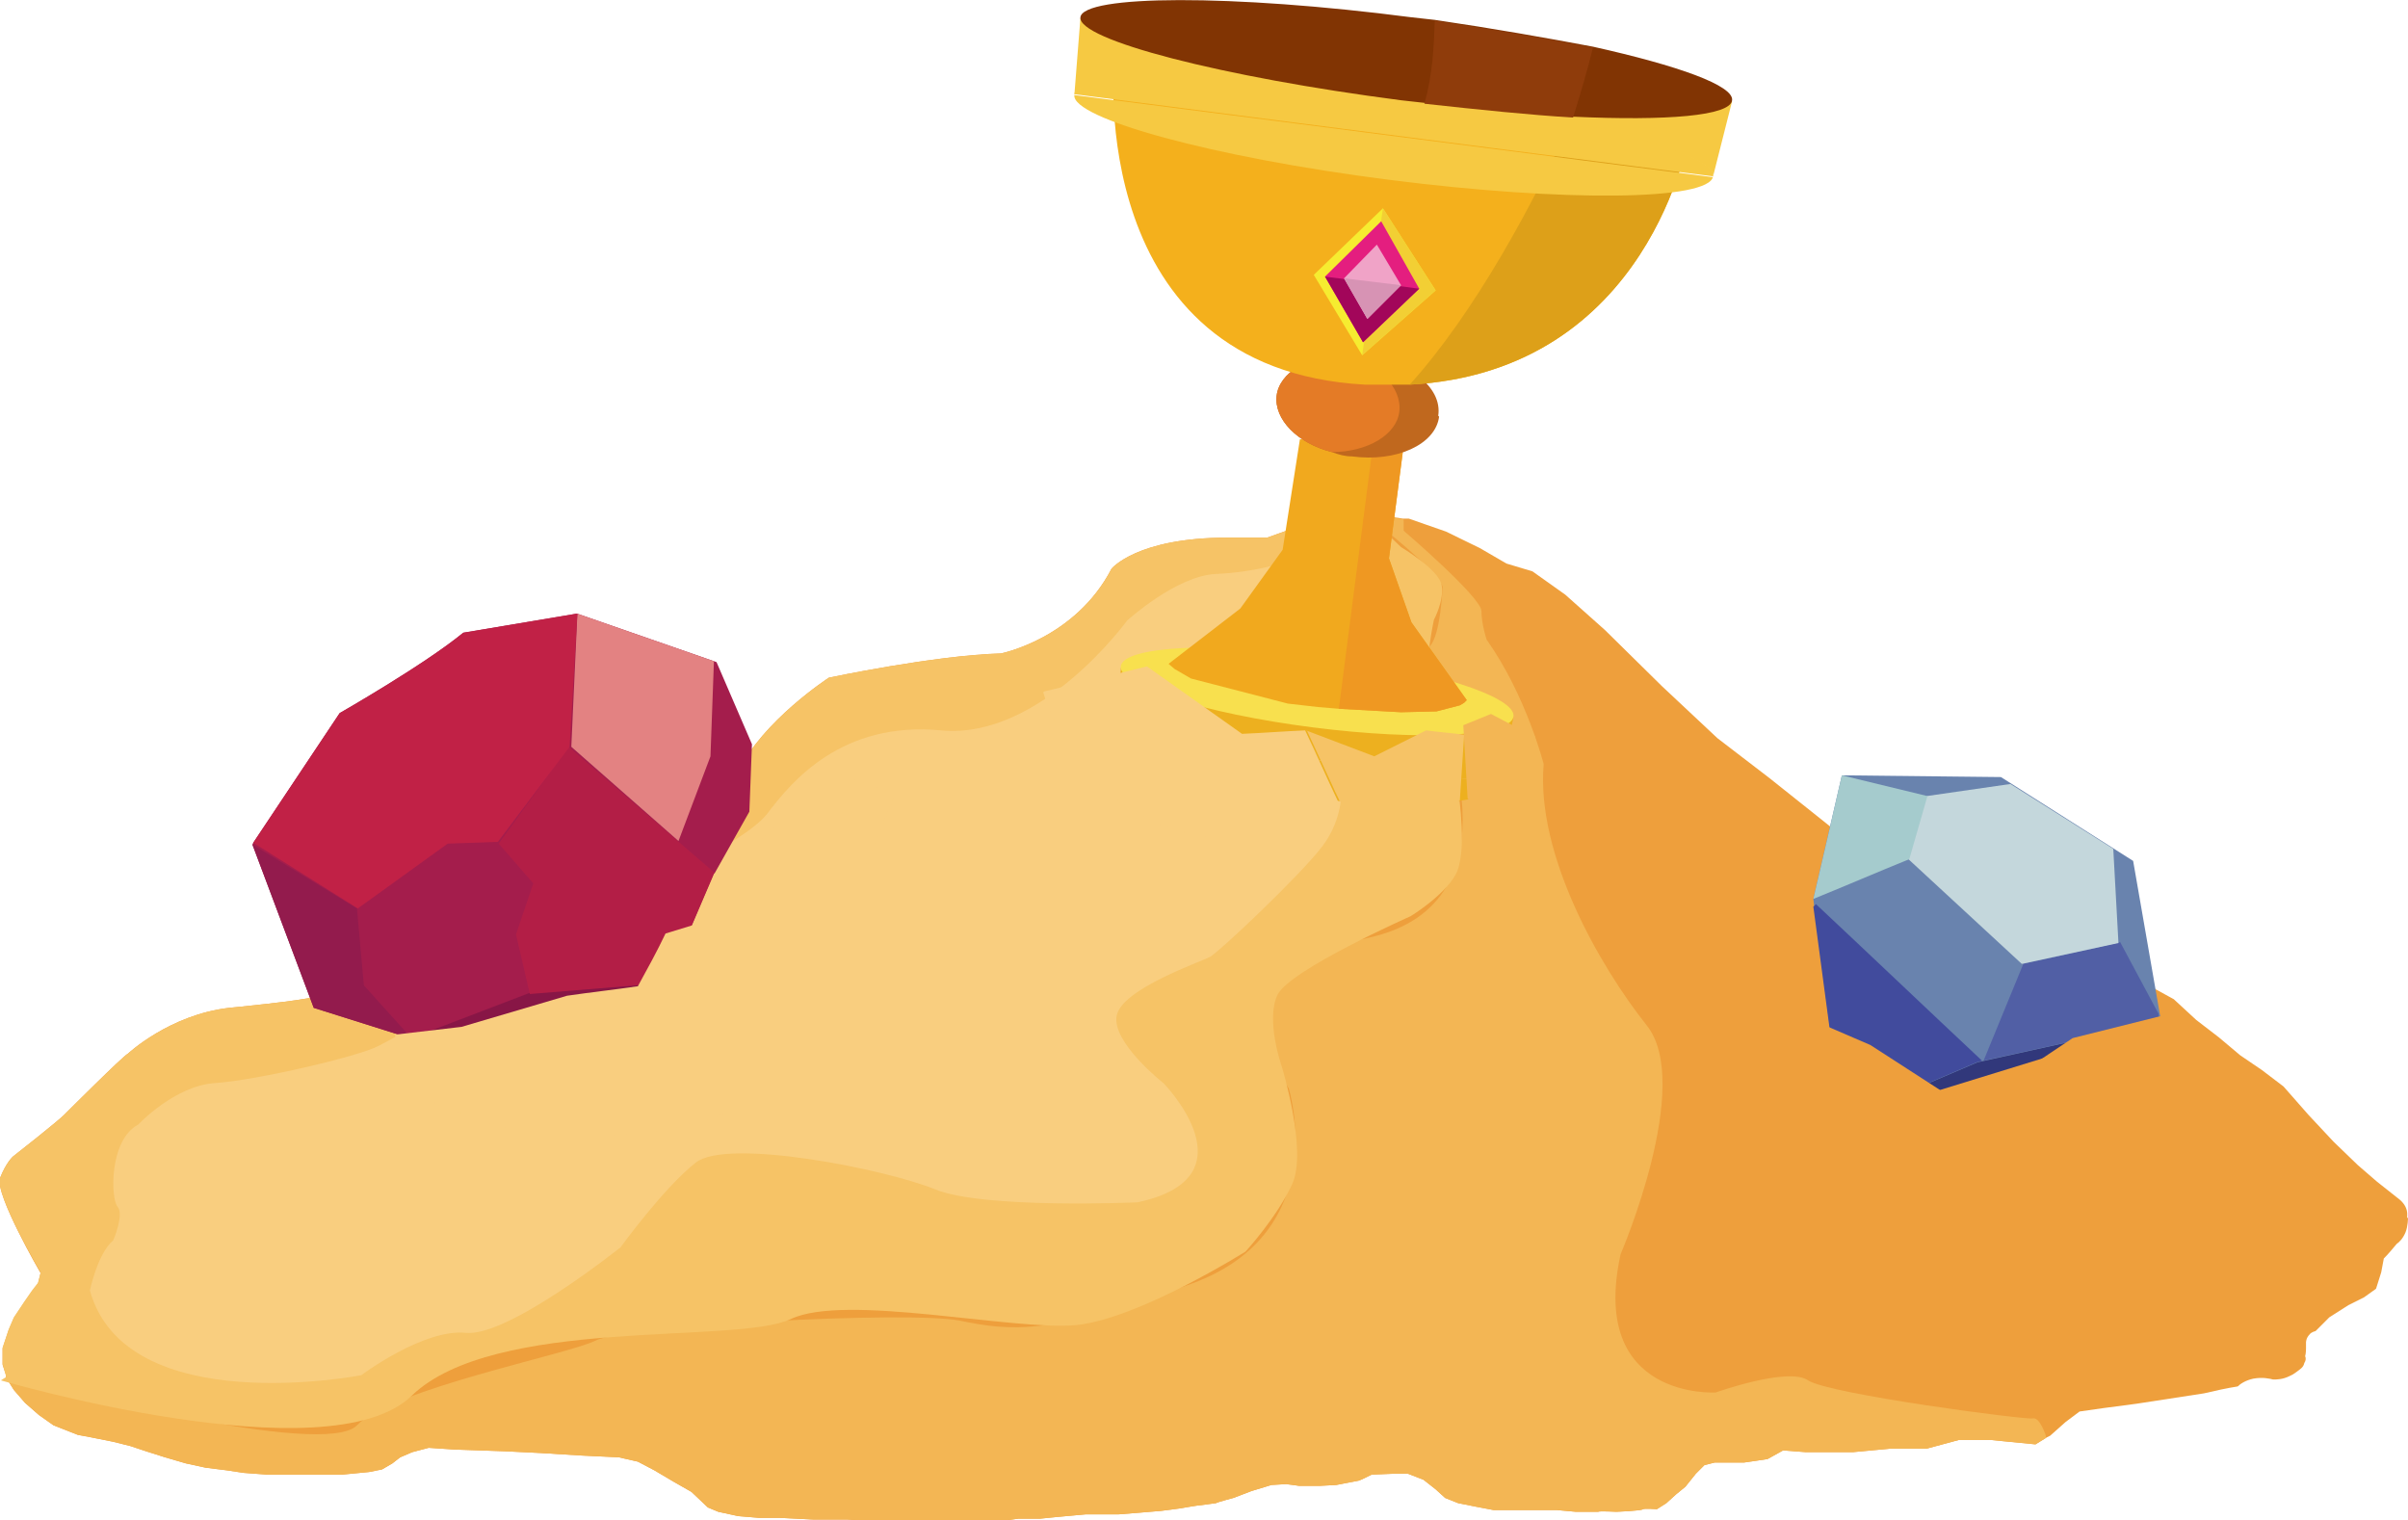 <?xml version="1.0" encoding="UTF-8"?>
<svg id="Layer_1" data-name="Layer 1" xmlns="http://www.w3.org/2000/svg" viewBox="0 0 27.86 17.59">
  <defs>
    <style>
      .cls-1 {
        fill: #f3b654;
      }

      .cls-1, .cls-2, .cls-3, .cls-4, .cls-5, .cls-6, .cls-7, .cls-8, .cls-9, .cls-10, .cls-11, .cls-12, .cls-13, .cls-14, .cls-15, .cls-16, .cls-17, .cls-18, .cls-19, .cls-20, .cls-21, .cls-22, .cls-23, .cls-24, .cls-25, .cls-26, .cls-27, .cls-28, .cls-29, .cls-30, .cls-31, .cls-32, .cls-33 {
        stroke-width: 0px;
      }

      .cls-2 {
        fill: #d793b4;
      }

      .cls-3 {
        fill: #c0681e;
      }

      .cls-4 {
        fill: #dda019;
      }

      .cls-5 {
        fill: #f6ec30;
      }

      .cls-6 {
        fill: #931b4d;
      }

      .cls-7 {
        fill: #a5cbcd;
      }

      .cls-8 {
        fill: #f0a3c7;
      }

      .cls-9 {
        fill: #f6c366;
      }

      .cls-10 {
        fill: #a2065a;
      }

      .cls-11 {
        fill: #e38282;
      }

      .cls-12 {
        fill: #edb01f;
      }

      .cls-13 {
        fill: #8f3c0b;
      }

      .cls-14 {
        fill: #f9ce7f;
      }

      .cls-15 {
        fill: #6983ae;
      }

      .cls-16 {
        fill: #f4b01c;
      }

      .cls-17 {
        fill: #881646;
      }

      .cls-18 {
        fill: #ef9822;
      }

      .cls-19 {
        fill: #f1a91e;
      }

      .cls-20 {
        fill: #c4d7dc;
      }

      .cls-21 {
        fill: #e47b26;
      }

      .cls-22 {
        fill: #b31e46;
      }

      .cls-23 {
        fill: #ee9f3c;
      }

      .cls-24 {
        fill: #a41d4c;
      }

      .cls-25 {
        fill: #414b9d;
      }

      .cls-26 {
        fill: #e41e7f;
      }

      .cls-27 {
        fill: #31387b;
      }

      .cls-28 {
        fill: #c12146;
      }

      .cls-29 {
        fill: #f6c942;
      }

      .cls-30 {
        fill: #f8e04e;
      }

      .cls-31 {
        fill: #813403;
      }

      .cls-32 {
        fill: #515fa5;
      }

      .cls-33 {
        fill: #f2cf34;
      }
    </style>
  </defs>
  <path class="cls-23" d="M27.86,14.09s0,.1-.03.17c-.03.07-.07.11-.1.13-.05.06-.1.12-.15.17l-.03.16-.06.19-.14.1-.18.09-.22.14-.16.16s-.05.01-.07.04c-.04.04-.04.09-.04.09v.07s0,.06-.01.09c.01.02.01.05-.01.08-.01.05-.05.07-.06.08-.03.02-.06.05-.11.07-.08.04-.15.04-.19.04-.04-.01-.12-.03-.23-.01-.09.02-.15.06-.18.09-.13.02-.26.05-.39.08l-.78.12-.38.05-.28.04-.16.12-.18.16-.04.02-.13.08-.51-.05h-.38s-.37.1-.37.1h-.42l-.43.04h-.55l-.26-.02-.18.1s-.26.04-.27.04h-.34l-.12.03-.1.1-.12.15-.11.09-.11.1-.11.07s-.14-.01-.16,0c-.02.02-.31.03-.31.03,0,0-.2-.01-.21,0h-.26l-.22-.02h-.52s-.21,0-.21,0l-.21-.04-.2-.04-.15-.06-.11-.1-.14-.11-.18-.07h-.17s-.25.01-.25.01c0,0-.14.07-.15.07s-.25.05-.26.05-.19.01-.19.01h-.24s-.14-.02-.15-.02-.17.01-.17.01l-.23.07-.21.08s-.19.05-.2.06c0,0-.22.03-.23.03s-.18.03-.18.03c0,0-.22.03-.23.03s-.24.02-.24.02l-.25.02h-.38l-.33.03-.2.02h-.25s-.21.03-.23.03h-1.36l-.39-.02h-.39s-.37-.02-.39-.02h-.24l-.24-.02-.23-.05-.12-.05-.19-.18-.21-.12-.22-.13-.19-.1-.22-.05-.42-.02-.49-.03-.41-.02-.58-.02-.3-.02-.19.05-.14.06-.09.07-.12.07-.15.03-.31.03h-.29s-.23,0-.23,0h-.35s-.27-.02-.27-.02l-.2-.03-.24-.03-.23-.05-.24-.07-.22-.07-.18-.06-.2-.05-.25-.05-.16-.03-.28-.11-.17-.12-.16-.14-.13-.15-.05-.08-.04-.07v-.02s-.04-.12-.04-.12v-.19l.07-.21.06-.14.12-.18.09-.13.07-.09.03-.12S-.06,13.82,0,13.63c.07-.18.15-.25.15-.25,0,0,.55-.43.61-.5,0,0,.67-.67.72-.69,0,0,.48-.45,1.17-.53,0,0,.84-.08,1-.13,0,0,.56-.17.68-.25,0,0,.38-.1.52-.12,0,0,.08-.02.15-.08,0,0,.65-1.15,2.3-1.09,0,0,.96-.47,1.24-1.06.28-.59,1.05-1.09,1.05-1.09,0,0,1.23-.26,1.99-.28,0,0,.86-.17,1.28-.98,0,0,.29-.36,1.34-.36h.46l.42-.15.36-.13h.4l.39.06h.07s.43.15.43.15l.39.19.31.18.3.09.38.27.46.41.66.65.64.6.6.46.59.47.3.24.18.16.4.09.7.09.47.12.33.15.36.25.3.25.29.29.19.18.26.1.31.17.26.24.26.2.25.21.25.17.25.19.29.33.29.31.28.27.22.19.24.19s.06.04.09.1c.03.06.02.11.02.13Z"/>
  <path class="cls-1" d="M23.68,16.63l-.13.08-.51-.05h-.38s-.37.1-.37.1h-.42l-.43.04h-.55l-.26-.02-.18.1s-.26.04-.27.04h-.34l-.12.03-.1.1-.12.15-.11.09-.11.1-.11.07s-.14-.01-.16,0c-.02.02-.31.03-.31.03,0,0-.2-.01-.21,0h-.26l-.22-.02h-.52s-.21,0-.21,0l-.21-.04-.2-.04-.15-.06-.11-.1-.14-.11-.18-.07h-.17s-.25.01-.25.01c0,0-.14.07-.15.07s-.25.05-.26.05-.19.01-.19.01h-.24s-.14-.02-.15-.02-.17.01-.17.01l-.23.07-.21.08s-.19.05-.2.06c0,0-.22.03-.23.03s-.18.03-.18.03c0,0-.22.03-.23.03s-.24.02-.24.02l-.25.02h-.38l-.33.03-.2.02h-.25s-.21.03-.23.03h-1.36l-.39-.02h-.39s-.37-.02-.39-.02h-.24l-.24-.02-.23-.05-.12-.05-.19-.18-.21-.12-.22-.13-.19-.1-.22-.05-.42-.02-.49-.03-.41-.02-.58-.02-.3-.02-.19.05-.14.06-.09.07-.12.07-.15.03-.31.03h-.29s-.23,0-.23,0h-.35s-.27-.02-.27-.02l-.2-.03-.24-.03-.23-.05-.24-.07-.22-.07-.18-.06-.2-.05-.25-.05-.16-.03-.28-.11-.17-.12-.16-.14-.13-.15-.05-.08-.04-.07v-.02c.5.14,3.68.97,4.06.58.4-.42,2.44-.82,2.76-.98.31-.17,3.64-.35,4.22-.23.59.12,1.04.17,2.68-.43,1.64-.6,1.12-2.26,1.12-2.26,0,0-.92-1.34.92-1.74,1.84-.4.8-2.67.8-2.67,0,0-.21-.57-.09-.7.13-.13.15-.69.15-.69-.03-.17-.86-.82-.86-.82l.02-.02.39.06v.13s.9.77.9.93c0,.15.06.33.06.33.46.65.66,1.44.66,1.44-.09,1.05.65,2.34,1.19,3.02.55.68-.3,2.65-.3,2.65-.37,1.69,1.1,1.6,1.1,1.6,0,0,.84-.3,1.07-.14.24.16,2.53.46,2.6.44.08-.02.15.2.15.2v.03Z"/>
  <path class="cls-9" d="M15.79,5.93l.42.4s.44.26.47.44-.09.4-.09.4c0,0-.11.52-.05.64,0,0,.21.78.21.83s.11.4.12.49.11.74-.03.99-.52.48-.52.48c0,0-1.4.62-1.54.91s.05.83.05.83c0,0,.3.97.12,1.36s-.54.78-.54.78c0,0-1.24.78-1.96.85s-2.67-.37-3.3-.07-3.43-.04-4.39.89S.01,15.97.01,15.97"/>
  <path class="cls-9" d="M15.8,5.94L.11,15.99l-.04-.07-.04-.14v-.19l.07-.21.06-.14.12-.18.09-.13.07-.09.03-.12S-.06,13.82,0,13.63c.07-.18.15-.25.15-.25,0,0,.55-.43.61-.5,0,0,.67-.67.72-.69,0,0,.48-.45,1.17-.53,0,0,.84-.08,1-.13,0,0,.56-.17.68-.25,0,0,.38-.1.52-.12,0,0,.08-.02.15-.08,0,0,.65-1.15,2.3-1.09,0,0,.96-.47,1.24-1.06.28-.59,1.05-1.09,1.05-1.09,0,0,1.23-.26,1.99-.28,0,0,.86-.17,1.28-.98,0,0,.29-.36,1.34-.36h.46l.42-.15.36-.13h.35Z"/>
  <path class="cls-14" d="M14.82,6.5s.42-.19.61-.13.56.29.45.79c0,0-.38.86-.39,1.06,0,0-.08.71.03.89,0,0,.03.35-.22.68s-1.19,1.22-1.3,1.28-1.02.37-1.08.68.54.78.54.78c0,0,1.07,1.09-.3,1.38,0,0-1.78.08-2.34-.15s-2.4-.6-2.77-.31-.87.98-.87.98c0,0-1.3,1.04-1.79.99s-1.21.49-1.21.49c0,0-2.72.53-3.14-.98,0,0,.09-.43.27-.58,0,0,.13-.3.05-.39s-.1-.77.24-.95c0,0,.42-.45.89-.48s1.67-.31,1.89-.43,1.09-.52,1.42-1.21c0,0,.72-.44,1.34-.46,0,0,1.46-.65,1.74-1.02s.86-1.07,2.01-.96,2.15-1.27,2.15-1.27c0,0,.57-.52,1.03-.54s.77-.13.77-.13Z"/>
  <g>
    <path class="cls-24" d="M8.7,8.61l-.03.78-.4.71h-.01s-.54,1.27-.54,1.27l-.14.33-1.64.39-1.18-.08h-.02l-1.11-.35-.71-1.89h0s.01-.02.01-.02l1-1.5s.98-.56,1.43-.93l1.31-.22h.01l1.61.56.41.95Z"/>
    <polygon class="cls-6" points="4.76 12.01 4.74 12.01 3.63 11.66 2.92 9.77 4.13 10.51 4.21 11.4 4.76 12.01"/>
    <polygon class="cls-17" points="7.72 11.37 7.58 11.7 5.94 12.09 4.76 12.01 6.12 11.49 7.72 11.37"/>
    <polygon class="cls-22" points="8.27 10.1 8.26 10.11 7.72 11.37 6.13 11.5 5.97 10.81 6.17 10.22 5.77 9.76 6.58 8.64 8.27 10.1"/>
    <polygon class="cls-11" points="8.26 7.65 8.22 8.75 7.85 9.73 6.61 8.64 6.68 7.1 8.26 7.65"/>
    <path class="cls-28" d="M6.68,7.1l-.09,1.54-.83,1.1-.58.02-1.04.75-1.21-.76,1-1.5s.98-.56,1.43-.93l1.31-.22h.01Z"/>
  </g>
  <path class="cls-14" d="M4.65,12.54c-.03-.19-.05-.38-.08-.57.26-.03.52-.06.77-.09.41-.12.81-.24,1.22-.36.27-.04.55-.07.82-.11.11-.2.22-.4.32-.61l.72-.22c.1-.23.21-.46.31-.69.04-.07.08-.15.11-.22.28-.24.55-.48.83-.72.23.08.46.16.69.24l-1.51,3.52c-.51.22-1.77.68-3.2.28-.41-.12-.75-.28-1.03-.44Z"/>
  <g>
    <polygon class="cls-27" points="21.31 12.96 25.01 11.82 22.69 11.95 21.31 12.96"/>
    <polygon class="cls-15" points="24.68 9.96 24.99 11.74 25.01 11.82 22.88 12.29 21.31 12.96 20.99 10.49 20.98 10.4 21.31 8.97 23.15 8.99 24.68 9.96"/>
    <path class="cls-25" d="M22.94,12.27l-.07.02-1.56.67-.33-2.47.03-.03c.64.6,1.28,1.21,1.92,1.81Z"/>
    <path class="cls-32" d="M24.97,11.74s.02.05.04.08l-2.06.45c.15-.37.31-.75.46-1.12.37-.08.74-.16,1.12-.25.15.28.3.56.45.84Z"/>
    <path class="cls-20" d="M23.4,11.15l1.11-.24c-.02-.36-.04-.73-.06-1.09-.4-.25-.79-.5-1.19-.75l-.97.14-.21.73,1.31,1.21Z"/>
    <path class="cls-7" d="M20.98,10.4c.37-.15.74-.31,1.11-.46.07-.24.14-.49.21-.73-.33-.08-.66-.16-.99-.24-.11.48-.22.96-.33,1.43Z"/>
  </g>
  <polyline class="cls-23" points="20.48 11.59 21.64 12.09 22.77 12.82 23.98 12.01 25.18 11.71 25.18 12.52 22.83 13.74 20.48 13.74 20.48 11.71"/>
  <path class="cls-12" d="M17.34,9.06c-.03.24-1.05.32-2.28.16s-2.21-.49-2.18-.73l4.45.57Z"/>
  <path class="cls-12" d="M17.34,9.06l-4.45-.57c.03-.23,1.06-.3,2.29-.15s2.19.49,2.16.72Z"/>
  <path class="cls-12" d="M17.51,8.3l-.16.77c.03-.23-.93-.56-2.16-.72s-2.26-.08-2.29.15l.07-.78,4.54.58Z"/>
  <ellipse class="cls-30" cx="15.24" cy="8" rx=".42" ry="2.29" transform="translate(5.37 22.1) rotate(-82.71)"/>
  <polygon class="cls-19" points="16.97 8.1 16.94 8.13 16.89 8.16 16.62 8.23 16.21 8.24 15.49 8.2 15.25 8.18 14.9 8.14 13.78 7.85 13.59 7.74 13.52 7.68 14.35 7.04 14.84 6.36 15.04 5.08 16.23 5.23 16.07 6.46 16.33 7.2 16.97 8.1"/>
  <polygon class="cls-18" points="16.97 8.1 16.94 8.13 16.89 8.16 16.62 8.23 16.21 8.24 15.49 8.2 15.88 5.18 16.23 5.23 16.07 6.46 16.33 7.2 16.97 8.1"/>
  <path class="cls-3" d="M16.65,4.82c-.04.32-.49.53-1.01.46-.08,0-.15-.02-.23-.05-.4-.1-.67-.38-.64-.65s.37-.47.78-.47c.08-.02.16,0,.23,0,.52.07.91.37.86.7Z"/>
  <path class="cls-21" d="M16.19,4.76c-.03.27-.37.47-.78.47-.4-.1-.67-.38-.64-.65s.37-.47.78-.47c.4.1.67.37.64.65Z"/>
  <path class="cls-16" d="M19.54,1.56s-.44,2.74-3.23,2.89c-.17,0-.34,0-.52,0-3.24-.18-2.9-3.74-2.9-3.74l6.65.85Z"/>
  <path class="cls-4" d="M19.54,1.56s-.44,2.74-3.23,2.89c.75-.83,1.43-2.09,1.87-3.06l1.36.17Z"/>
  <path class="cls-29" d="M19.82,2.04c-.04.28-1.71.3-3.75.04s-3.67-.71-3.64-.98l7.39.95Z"/>
  <path class="cls-29" d="M19.82,2.04l-7.39-.95c.03-.26,1.73-.28,3.77-.02s3.65.7,3.62.96Z"/>
  <path class="cls-29" d="M20.04,1.17l-.22.87c.03-.26-1.58-.7-3.62-.96s-3.73-.24-3.77.02l.07-.89,7.53.96Z"/>
  <path class="cls-31" d="M20.04,1.16c-.02.18-.75.24-1.84.19-.5-.03-1.08-.09-1.72-.16l-.27-.03c-2.08-.27-3.74-.7-3.71-.96s1.75-.27,3.83,0l.27.03c.68.1,1.3.21,1.83.31.99.22,1.63.45,1.61.62Z"/>
  <path class="cls-13" d="M18.43.55c-.06.25-.14.52-.23.81-.5-.03-1.08-.09-1.72-.16.1-.35.11-.69.12-.96.68.1,1.3.21,1.83.31Z"/>
  <polygon class="cls-5" points="16.61 3.36 15.76 4.11 15.2 3.18 16 2.41 16.61 3.36"/>
  <polygon class="cls-33" points="16.61 3.36 15.76 4.11 16 2.41 16.61 3.36"/>
  <polygon class="cls-26" points="16.42 3.34 15.77 3.96 15.33 3.2 15.98 2.56 16.42 3.34"/>
  <polygon class="cls-10" points="16.42 3.34 15.77 3.96 15.33 3.2 16.42 3.34"/>
  <polygon class="cls-8" points="16.21 3.3 15.82 3.69 15.55 3.22 15.93 2.83 16.21 3.3"/>
  <polygon class="cls-2" points="16.21 3.3 15.82 3.69 15.55 3.22 16.21 3.3"/>
  <path class="cls-14" d="M12.08,8l1.19-.29,1.1.78c.24-.01.49-.03.73-.04.13.27.25.55.38.82-.15.11-.8.53-1.63.39-.83-.14-1.52-.78-1.78-1.65Z"/>
  <path class="cls-9" d="M15.11,8.45c.26.1.53.2.79.3l.6-.3c.15.02.29.03.44.05l-.05.76c-.22.14-.43.29-.65.43-.25-.14-.49-.28-.74-.42-.02-.05-.05-.1-.07-.15-.1-.22-.21-.45-.31-.67Z"/>
  <path class="cls-1" d="M16.93,8.39l.32-.13c.17.09.34.18.51.26,0,.42,0,.83,0,1.25l-.78-.53-.05-.85Z"/>
</svg>